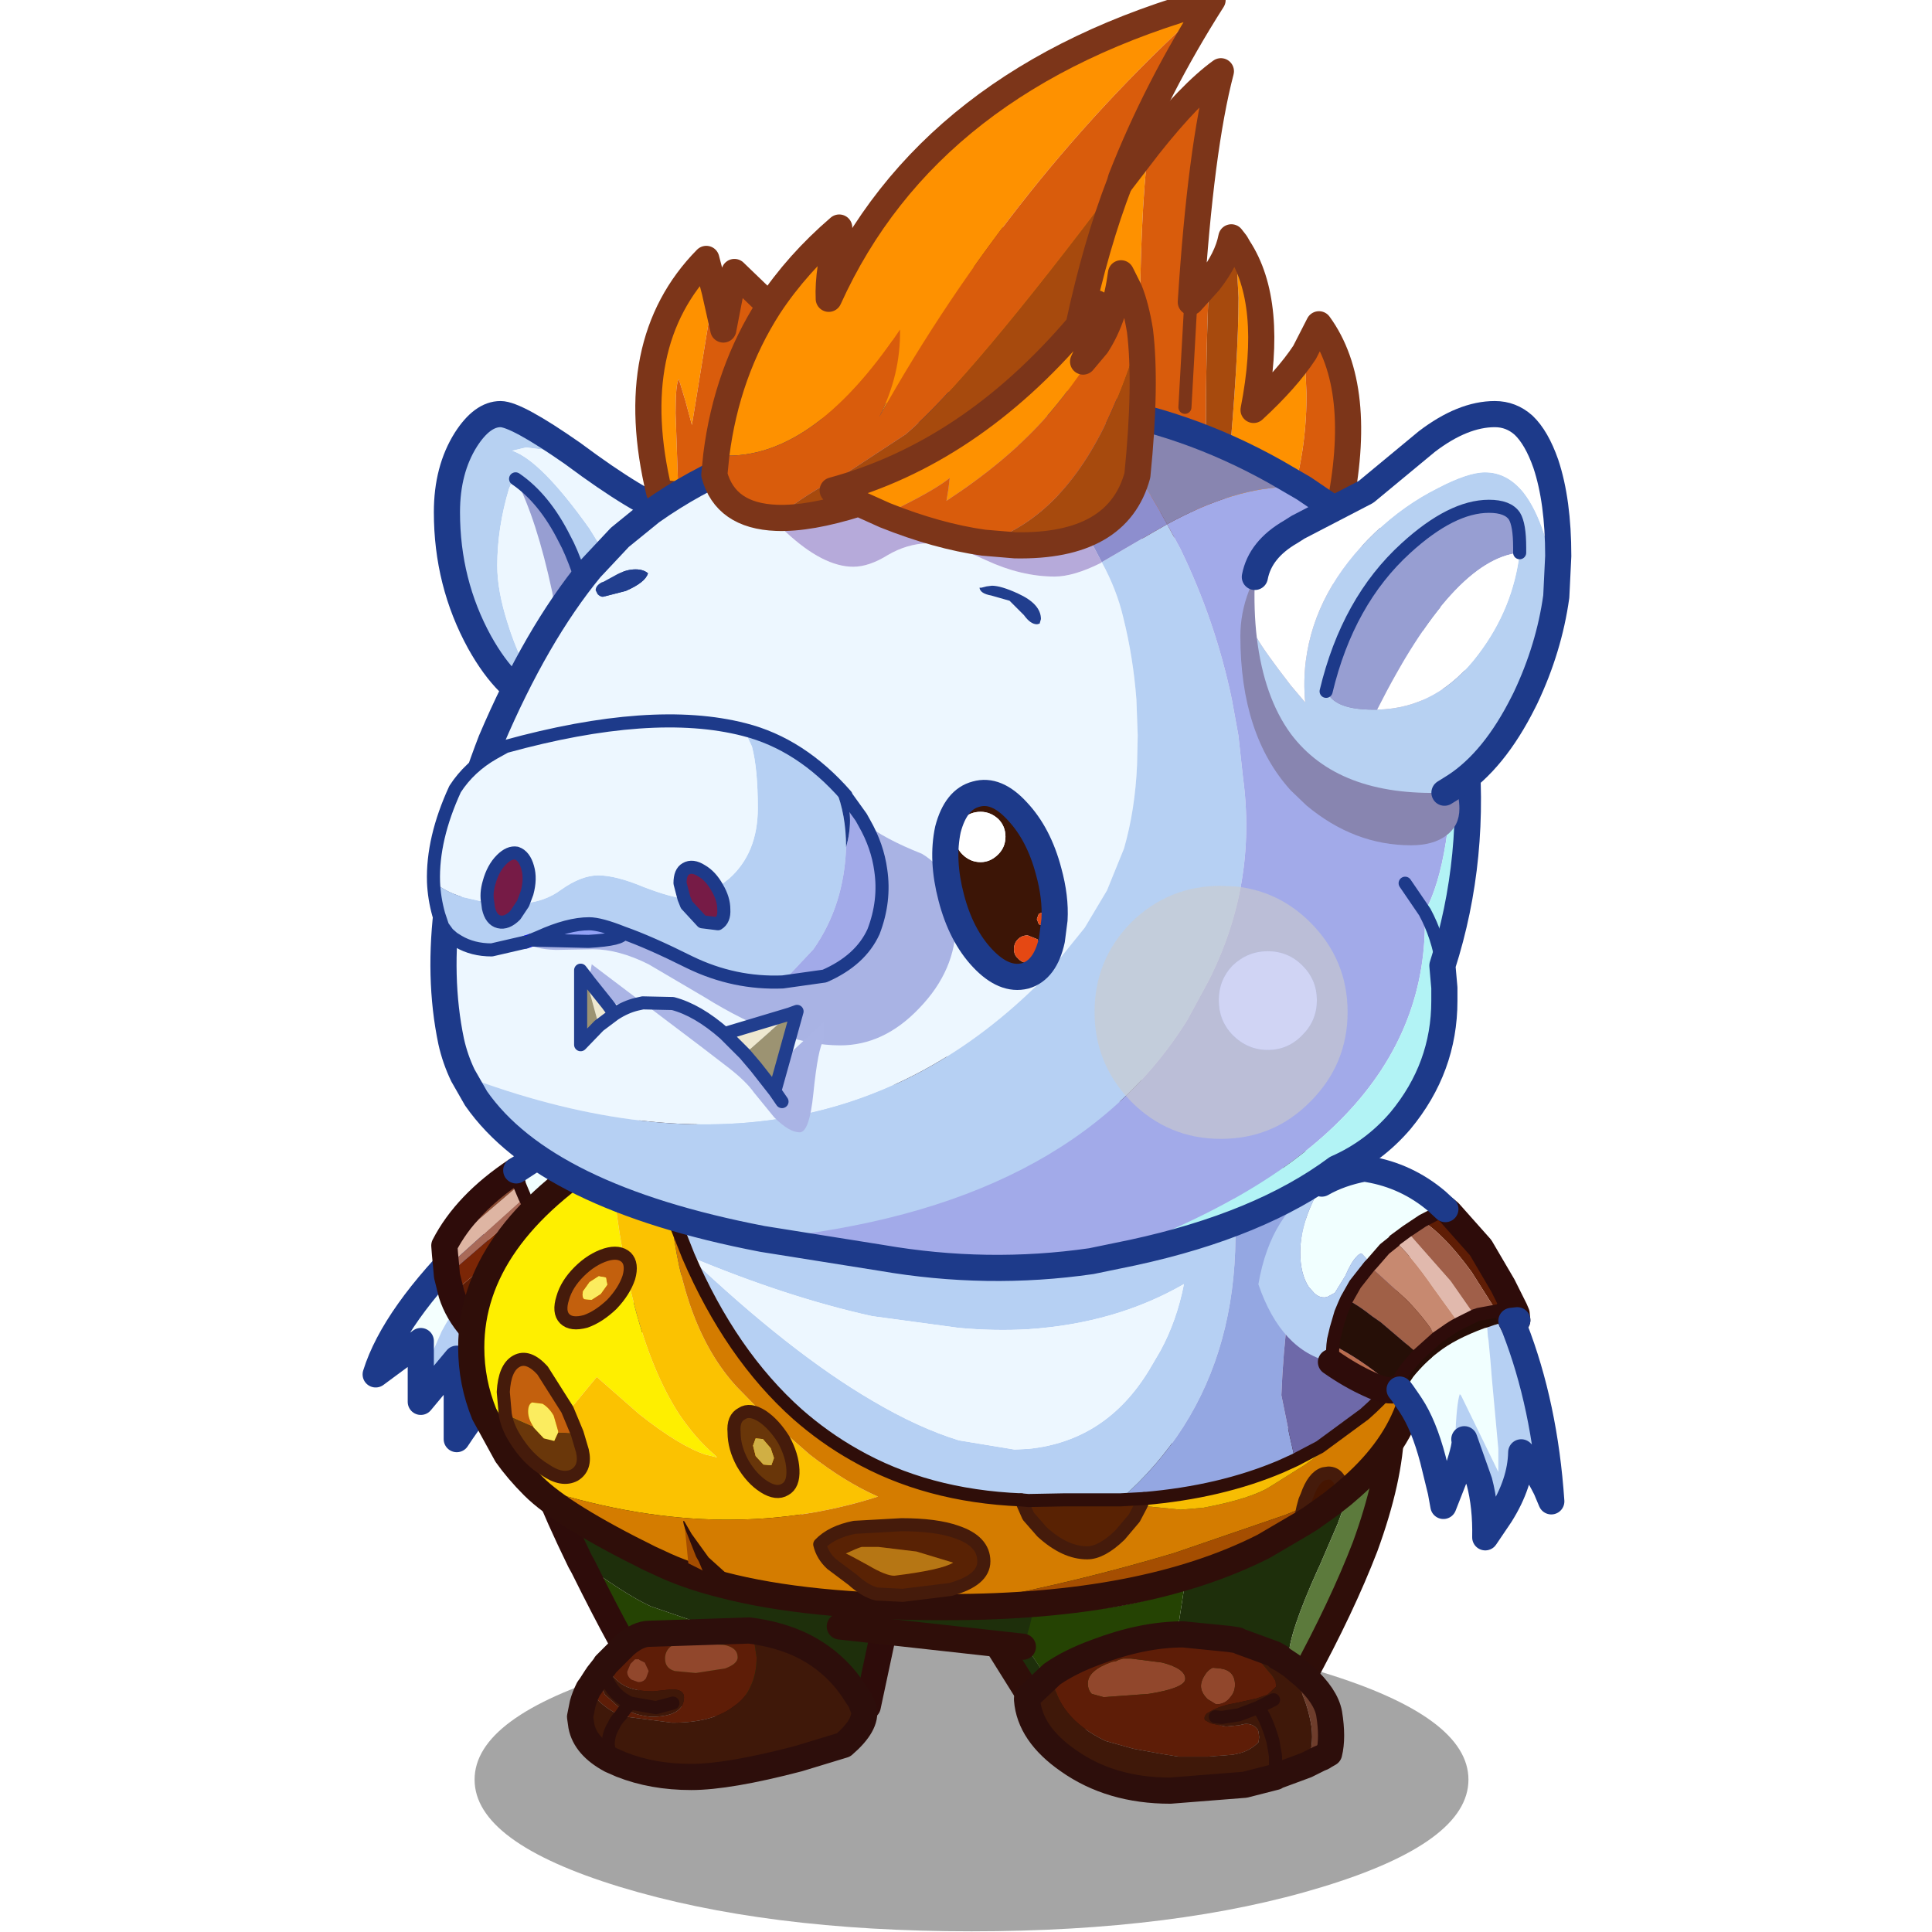 <svg xmlns:ffdec="https://www.free-decompiler.com/flash" xmlns:xlink="http://www.w3.org/1999/xlink" ffdec:objectType="frame" height="90" width="90" xmlns="http://www.w3.org/2000/svg"><use ffdec:characterId="23" height="90.6" transform="translate(0 -.6)" width="90" xlink:href="#a"/><defs><g id="a" transform="translate(0 .6)"><use ffdec:characterId="4" height="90" width="90" xlink:href="#b"/><use ffdec:characterId="22" height="116" transform="matrix(.781 0 0 .781 12.58 -.625)" width="82.15" xlink:href="#c"/></g><g id="b"><use ffdec:characterId="1" height="0" transform="matrix(.596 0 0 .596 8.7 1)" width="0" xlink:href="#sprite2"/><use ffdec:characterId="3" height="43.85" transform="scale(2.053)" width="43.85" xlink:href="#d"/></g><g id="c" transform="translate(6.3 .8)"><use ffdec:characterId="5" height="23.2" transform="translate(5.9 97.1) scale(.78)" width="76" xlink:href="#e"/><use ffdec:characterId="6" height="24.55" transform="translate(-.78 67.47) scale(.78)" width="25.7" xlink:href="#f"/><use ffdec:characterId="7" height="27.5" transform="translate(8.72 85.32) scale(.78)" width="29.85" xlink:href="#g"/><use ffdec:characterId="8" height="29.7" transform="translate(33.47 84.42) scale(.78)" width="35.75" xlink:href="#h"/><use ffdec:characterId="9" height="13.4" transform="translate(26.904 88.55) scale(.78)" width="16" xlink:href="#i"/><use ffdec:characterId="10" height="43.1" transform="translate(4.92 63.02) scale(.78)" width="74.5" xlink:href="#j"/><use ffdec:characterId="11" height="30.2" transform="translate(52.65 68.92) scale(.78)" width="23.4" xlink:href="#k"/><use ffdec:characterId="12" height="24.15" transform="translate(3.47 23.92) scale(.78)" width="19.85" xlink:href="#l"/><use ffdec:characterId="13" height="36.8" transform="translate(15.47 3.47) scale(.78)" width="55.55" xlink:href="#m"/><use ffdec:characterId="14" height="68.25" transform="translate(3.06 23.158) scale(.78)" width="80.6" xlink:href="#n"/><use ffdec:characterId="15" height="16.05" transform="translate(33.197 46.51) scale(.78)" width="10.35" xlink:href="#o"/><use ffdec:characterId="16" height="30.95" transform="translate(51.66 23.92) scale(.78)" width="25.2" xlink:href="#p"/><use ffdec:characterId="17" height="43.7" transform="translate(19.42 -.78) scale(.78)" width="40.1" xlink:href="#q"/></g><g id="f"><path d="M10.8 11.7q-2.3 2.5-3.1 4l-.05-.1-.05-.05-.7-1.75q-.35-.9-.85-.9-.25 0-1 1.4l-1.6 3.65v-2.9L0 17.6q1.4-4.5 7.3-10.3l3.5 4.4" fill="#f4fffe" fill-rule="evenodd" transform="translate(1 1)"/><path d="m3.45 17.95 1.6-3.65q.75-1.4 1-1.4.5 0 .85.9l.7 1.75.05.05.05.1q.8-1.5 3.1-4l2.6 3.25q-3.95 2.65-7.2 7.6V16.4l-2.75 3.3v-1.75" fill="#b5cff4" fill-rule="evenodd" transform="translate(1 1)"/><path d="M11.8 12.7 8.3 8.3Q2.4 14.1 1 18.6l3.45-2.55v4.65l2.75-3.3v6.15q3.25-4.95 7.2-7.6l-2.6-3.25z" fill="none" stroke="#1d3a8a" stroke-linecap="round" stroke-linejoin="round" stroke-width="2"/><path d="M11 3.1 10.75 2l3-1.95 3.4.2 1.5.4q3.05 1.15 5.05 4.2-.25 4.3-3.5 8.25l-1.55-.65q-1.05-.55-2.05-1.4L14.5 8.9l-.2-.3-.6-.7-1.35-2-.65-1.25-.3-.6-.15-.35-.25-.6" fill="#f1ffff" fill-rule="evenodd" transform="translate(1 1)"/><path d="m5.3 8.4 2.6-2.65L11 3.1l.25.6.15.35-6 5.4-.1-1.05" fill="#deb5a3" fill-rule="evenodd" transform="translate(1 1)"/><path d="M10.1 16.4 8.25 15l6.25-6.1 2.1 2.15-6.5 5.35m-2.8-2.35q-1.05-1.2-1.5-2.6l6.55-5.55 1.35 2-6.4 6.15" fill="#5f1d05" fill-rule="evenodd" transform="translate(1 1)"/><path d="m20.2 13.1-1.55 1.65-4.45 4-4.1-2.35 6.5-5.35q1 .85 2.05 1.4l1.55.65" fill="#27100a" fill-rule="evenodd" transform="translate(1 1)"/><path d="m8.25 15-.95-.95 6.4-6.15.6.7.2.3L8.25 15M5.8 11.45l-.35-1.4 6.25-5.4.65 1.25-6.55 5.55" fill="#7b2606" fill-rule="evenodd" transform="translate(1 1)"/><path d="m5.3 8.4-.05-.65Q6.9 4.55 10.75 2L11 3.1 7.9 5.75 5.3 8.4" fill="#8a4c33" fill-rule="evenodd" transform="translate(1 1)"/><path d="m5.45 10.05-.05-.6 6-5.4.3.6-6.25 5.4" fill="#a96a58" fill-rule="evenodd" transform="translate(1 1)"/><path d="M11 3.1 10.75 2m.65 2.05-.15-.35-.25-.6m1.35 2.8-.65-1.25-.3-.6m3.1 4.85-.2-.3-.6-.7-1.35-2m7.85 7.2-1.55-.65q-1.05-.55-2.05-1.4L14.5 8.9" fill="none" stroke="#2e0c0a" stroke-linecap="round" stroke-linejoin="round" transform="translate(1 1)"/><path d="M11.75 3Q7.9 5.55 6.25 8.75l.05.65.1 1.05.05.6.35 1.4q.45 1.4 1.5 2.6l.95.95 1.85 1.4 4.1 2.35 4.45-4 1.55-1.65" fill="none" stroke="#2e0c0a" stroke-linecap="round" stroke-linejoin="round" stroke-width="2"/><path d="m11.75 3 3-1.95 3.4.2 1.5.4q3.05 1.15 5.05 4.2-.25 4.3-3.5 8.25" fill="none" stroke="#1d3a8a" stroke-linecap="round" stroke-linejoin="round" stroke-width="2"/></g><g id="g"><path d="M17.05 20.4q-4.2-.5-8.65-2.4-1.45-2-4.7-8.55L3.45 9q3.45 2.55 5.4 3.45l6.55 2.25q2.8 1.05 2.8 2.15 0 1.55-1.15 3.55" fill="#254303" fill-rule="evenodd" transform="translate(1 1)"/><path d="M17.05 20.4q1.15-2 1.15-3.55 0-1.1-2.8-2.15l-6.55-2.25Q6.9 11.55 3.45 9 0 1.9 0 0l27.85 8.85-2.4 11.25-8.4.3" fill="#1e2f0b" fill-rule="evenodd" transform="translate(1 1)"/><path d="m4.45 10 .25.45Q7.95 17 9.4 19q4.45 1.9 8.65 2.4l8.4-.3 2.4-11.25L1 1q0 1.9 3.45 9z" fill="none" stroke="#2e0c0a" stroke-linecap="round" stroke-linejoin="round" stroke-width="2"/><path d="m16.4 14.3.3.4.25 1.65q0 1.25-.45 2.2-.4.95-1.3 1.55-1.6 1.25-4.7 1.25l-3.85-.5-.1-.05.35-.5-.35.5q-1.5-.65-2.45-2.05l.15-.2.45-.7.65 1.35 1.05.95.5.15q.65.45 1.95.6 2.55 0 2.55-1.5 0-.6-.95-.6l-1.4.15q-1.35 0-2.15-.4-.8-.4-1.55-1.55l.05-.1 1.5-1.5q1-.85 1.85-.85l7.65-.25m-9.1 2.55-.25.6q0 .35.3.6l.55.2q.4 0 .6-.3l.2-.55-.3-.65-.4-.2-.05-.05h-.3l-.35.35m2.65-.4q0 .75.75.95l1.6.15 2.25-.35q.95-.35.95-.85 0-.75-1.05-.95l-2.5-.15-.85.1-.6.1-.15.1q-.4.35-.4.9" fill="#5e1d07" fill-rule="evenodd" transform="translate(1 1)"/><path d="M16.4 14.3q2.35.3 4.15 1.2 2.55 1.3 4.05 3.75l.3.45.15.4.1.2q.25 1.2-1.55 2.75l-3.45 1.05q-5.35 1.4-8.2 1.4-2.95 0-5.35-.95l-.8-.35-.2-1.15q0-.8.4-1.45.2-.45.55-.8-.35.35-.55.8-.4.65-.4 1.45l.2 1.15q-1.95-1.05-2.25-2.6l-.1-.7.2-1q.15-.55.45-1.15.95 1.4 2.45 2.05l.1.05 3.85.5q3.1 0 4.7-1.25.9-.6 1.3-1.55.45-.95.45-2.2l-.25-1.65-.3-.4M4.7 17.85l.1-.15.55-.7q.75 1.15 1.55 1.55.8.4 2.15.4l1.4-.15q.95 0 .95.6 0 1.5-2.55 1.5-1.3-.15-1.95-.6l-.5-.15-1.05-.95-.65-1.35m.9.4q.55 1.1 1.7 1.6l-.4.45.4-.45q-1.15-.5-1.7-1.6m4.95 1.6-1.3.35-1.95-.35 1.95.35 1.3-.35" fill="#3f1809" fill-rule="evenodd" transform="translate(1 1)"/><path d="M9.95 16.45q0-.55.4-.9l.15-.1.6-.1.85-.1 2.5.15q1.05.2 1.05.95 0 .5-.95.85l-2.25.35-1.6-.15q-.75-.2-.75-.95m-2.65.4.35-.35h.3l.05.05.4.2.3.65-.2.55q-.2.3-.6.3l-.55-.2q-.3-.25-.3-.6l.25-.6" fill="#91472c" fill-rule="evenodd" transform="translate(1 1)"/><path d="M6.55 20.8q-.35.35-.55.8-.4.65-.4 1.45l.2 1.15m1.1-3.9.4-.45q-1.15-.5-1.7-1.6m1.3 2.05-.35.5m.75-.95 1.95.35 1.3-.35" fill="none" stroke="#2d0e0b" stroke-linecap="round" stroke-linejoin="round" transform="translate(1 1)"/><path d="m6.8 25.2.8.35q2.4.95 5.35.95 2.85 0 8.2-1.4l3.45-1.05q1.8-1.55 1.55-2.75l-.1-.2-.15-.4-.3-.45q-1.5-2.45-4.05-3.75-1.8-.9-4.15-1.2l-7.65.25q-.85 0-1.85.85l-1.5 1.5-.05.1-.55.7m1 6.5q-1.95-1.05-2.25-2.6l-.1-.7.2-1q.15-.55.45-1.15l.15-.2.45-.7" fill="none" stroke="#2d0e0b" stroke-linecap="round" stroke-linejoin="round" stroke-width="2"/></g><g id="h"><path d="m16.3 22.35 1.2-7.45.4-2.6-2.15.65q-4.2 1.15-9.25 1.15L4.1 14l.55.9.05.1 4.65 6.95-2.6-.45-3-4.8L0 4.3 32.25.2l-2.6 7.1-1.4 3.25-.1.2q-2.25 5-2.25 6.75 0 .75.3 1.7l.1.35q-4.5 2.4-10 2.8" fill="#1e2f0b" fill-rule="evenodd" transform="translate(1 1)"/><path d="M9.35 21.95 4.7 15l-.05-.1-.55-.9 2.4.1q5.05 0 9.25-1.15l2.15-.65-.4 2.6-1.2 7.45-6.95-.4" fill="#254303" fill-rule="evenodd" transform="translate(1 1)"/><path d="m26.3 19.55-.1-.35q-.3-.95-.3-1.7 0-1.75 2.25-6.75l.1-.2 1.4-3.25 2.6-7.1 1.5-.2q-.1 3.85-2 9.05Q30 13.6 26.95 19.2l-.65.35" fill="#5c7a3c" fill-rule="evenodd" transform="translate(1 1)"/><path d="M17.3 23.35q5.5-.4 10-2.8l.65-.35q3.05-5.6 4.8-10.15 1.9-5.2 2-9.05l-1.5.2L1 5.3l3.75 12.4 3 4.8 2.6.45 6.95.4z" fill="none" stroke="#2f0e09" stroke-linecap="round" stroke-linejoin="round" stroke-width="2"/><path d="M19.6 18.7q.25-.3.5-.4l.55.05q1.15.15 1.15 1.25 0 .55-.35.95-.4.55-1.1.55l-.65-.4q-.5-.5-.5-1 0-.45.4-1m-8.75 1.6q-.3-.3-.3-.8 0-1 1.85-1.65l.3-.05.2-.1.35-.1h.6l2.35.3q1.8.45 1.8 1.25 0 .7-2.8 1.15l-3.45.25-.9-.25" fill="#91472c" fill-rule="evenodd" transform="translate(1 1)"/><path d="M7.8 18.8q1.35-.95 3.4-1.7 3.55-1.35 6.65-1.35l3.5.35.65.1.1.05.1.05 1.1 1 1.35 1.6.25.4.05.45-.65.6-.85.3-1.35.3-.5.1q-1.1.2-1.95.75-.25.25-.15.5l.45.25 1.15.25 1-.1.45-.1q.65-.05 1 .45l.05.15.05.4-.05.4q-.65.65-1.5.85l-.45.1-1.95.15h-2.2l-1.25-.2-2.2-.4-2.15-.6q-3.75-1.8-4.1-5.1m3.05 1.5.9.25 3.45-.25q2.8-.45 2.8-1.15 0-.8-1.8-1.25l-2.35-.3h-.6l-.35.1-.2.1-.3.05q-1.85.65-1.85 1.65 0 .5.3.8m8.75-1.6q-.4.55-.4 1 0 .5.5 1l.65.4q.7 0 1.1-.55.35-.4.35-.95 0-1.1-1.15-1.25l-.55-.05q-.25.1-.5.4" fill="#5e1d07" fill-rule="evenodd" transform="translate(1 1)"/><path d="m22.2 16.3 2.6.95.45.25q.65.3-.15 0 1 1.1 1.7 2.5.6 1.25.85 2.8.2 1.55-.4 2.95l-2.3.85-.05.05-2.35.6-5.7.45q-4.55 0-7.8-2.3-2.95-2.05-3.15-4.65v-.1l.1-.1.05-.1L7.8 18.8q.35 3.3 4.1 5.1l2.15.6 2.2.4 1.25.2h2.2l1.95-.15.45-.1q.85-.2 1.5-.85l.05-.4-.05-.4-.05-.15q-.35-.5-1-.45l-.45.1-1 .1-1.15-.25-.45-.25q-.1-.25.15-.5.85-.55 1.95-.75l.5-.1 1.35-.3.85-.3.65-.6-.05-.45-.25-.4-1.35-1.6-1.1-1m2.7 10.35v-.05.05m-1.35-5.3-1.45.55-1.3.2-.5-.05.5.05 1.3-.2 1.45-.55 1.2-.6-1.2.6q.6.65 1.15 2.55l.2 1.15v1.55-1.55l-.2-1.15q-.55-1.9-1.15-2.55" fill="#3f1809" fill-rule="evenodd" transform="translate(1 1)"/><path d="m25.1 17.5.3.15.3.2.45.3.95.8q1.65 1.5 1.9 2.85.3 1.85 0 3.05l-.35.2-.15.1-.25.1-1 .5q.6-1.4.4-2.95-.25-1.55-.85-2.8-.7-1.4-1.7-2.5" fill="#6e3d2c" fill-rule="evenodd" transform="translate(1 1)"/><path d="m24.75 20.75-1.2.6q.6.65 1.15 2.55l.2 1.15v1.55m-4.6-4.55.5.05 1.3-.2 1.45-.55" fill="none" stroke="#2d0e0b" stroke-linecap="round" stroke-linejoin="round" transform="translate(1 1)"/><path d="M8.8 19.8q1.35-.95 3.4-1.7 3.55-1.35 6.65-1.35l3.5.35.65.1.1.05.1.05 2.6.95.45.25m-.15 0 .3.15.3.2.45.3.95.8q1.65 1.5 1.9 2.85.3 1.85 0 3.05l-.35.2-.15.1-.25.1-1 .5-2.3.85-.05.05-2.35.6-5.7.45q-4.55 0-7.8-2.3-2.95-2.05-3.15-4.65v-.1l.1-.1.05-.1L8.8 19.8m17.1 7.8v.05" fill="none" stroke="#2d0e0b" stroke-linecap="round" stroke-linejoin="round" stroke-width="2"/></g><g id="i"><path d="M.3 10.85Q-1.15 3.3 4.2.55L8.75 0q8.85 3.9 5.55 12.4l-14-1.55" fill="#1e2f0b" fill-rule="evenodd" transform="translate(.7)"/><path d="M15 12.4 1 10.85" fill="none" stroke="#2f0e09" stroke-linecap="round" stroke-linejoin="round" stroke-width="2"/></g><g id="j"><path d="M13.45 4.7q4.05-1.95 8.75-3.1 4.05-1 8.45-1.4L36.2 0l1.1.05q9.15.05 16.65 2.6l1.4.45 2.2.95q3.7 18.7-7.95 28.85h-4.35l-2.65.05-.55-.05q-7.25-.3-12.75-3.45-2.3-1.3-4.35-3.1-5.1-4.55-8.35-12.1l-1.35-3.4-1.8-6.15m3.15 9.55q7.8 7.4 14.05 11.05 3.55 2.1 6.65 3.05l4.25.7L42.6 29q5.95-.6 9.25-6.05l.85-1.45q1.25-2.3 1.8-5.1-5.2 3-11.9 3.45-2.55.15-5.3-.1l-6.65-.9q-6.55-1.45-14.05-4.6" fill="#b6d0f3" fill-rule="evenodd" transform="translate(1 1)"/><path d="M16.6 14.25q7.5 3.15 14.05 4.6l6.65.9q2.75.25 5.3.1 6.7-.45 11.9-3.45-.55 2.8-1.8 5.1l-.85 1.45Q48.55 28.4 42.6 29l-1.05.05-4.25-.7q-3.1-.95-6.65-3.05-6.25-3.65-14.05-11.05" fill="#edf7ff" fill-rule="evenodd" transform="translate(1 1)"/><path d="M4.75 31.85q-1.2-1.2-2.05-2.4L1 26.35q-1-2.45-1-5.1 0-8.5 10.6-15.05 1.15 13.75 5.3 20.15 1.25 1.85 2.7 3.1l.2.2-.85-.2q-2-.65-5.1-3.1L9.6 23.5l-2.35 2.85q-1.2 1.6-1.8 3.1-.55 1.2-.7 2.4" fill="#feef00" fill-rule="evenodd" transform="translate(1 1)"/><path d="M10.6 6.2q1.4-.8 2.85-1.5l1.8 6.15q.9 8.9 5.05 13.4l2.05 2.1 3.55 3.1q2.7 2.1 5.2 3.2-12.15 3.9-26.35-.8.15-1.2.7-2.4.6-1.5 1.8-3.1L9.6 23.5l3.25 2.85q3.1 2.45 5.1 3.1l.85.2-.2-.2q-1.45-1.25-2.7-3.1-4.15-6.4-5.3-20.15" fill="#fbc201" fill-rule="evenodd" transform="translate(1 1)"/><path d="M72.5 21.45q-.05 2.2-.75 4.2-1.1 3.3-4.35 6.2l-.75.65v-.25q-.2-1.4-1.1-1.4l-.35.05q-.8.25-1.3 1.7l-.15.35-.15.55-1.35.55-8.45 2.9q-7.35 2.2-14.75 3.6l-2.65.5.05.05h-.5q-10.25 0-16.75-1.7-2.8-.7-4.95-1.75l-.55-.25Q7 34.1 4.75 31.85q14.2 4.7 26.35.8-2.5-1.1-5.2-3.2l-3.55-3.1-2.05-2.1q-4.15-4.5-5.05-13.4l1.35 3.4q3.25 7.55 8.35 12.1 2.05 1.8 4.35 3.1 5.5 3.15 12.75 3.45l.55 1.25 1.05 1.2q1.75 1.6 3.45 1.6 1.1 0 2.5-1.35l1.1-1.3.5-.95 3.05.3L56 33.5q3.7-.7 5.15-1.65l2.55-1.6 1.25-.9 3.35-3q2.4-2.1 4.2-4.9" fill="#d47c00" fill-rule="evenodd" transform="translate(1 1)"/><path d="m63.5 34.75-2.9 1.7q-9.15 4.65-24.15 4.65l-.05-.05 2.65-.5q7.4-1.4 14.75-3.6l8.45-2.9 1.35-.55q-.2.8-.1 1.25" fill="#a54e01" fill-rule="evenodd" transform="translate(1 1)"/><path d="M57.55 4.05q2.2.95 4.25 2.15h.05l1.45.9 1.45 1q-.6 1.8-1.25 4.6-1.3 5.8-1.55 12.2l.6 2.95.45 2-1.1.5q-4.6 1.95-10.45 2.45l-1.85.1q11.65-10.15 7.95-28.85" fill="#94a7e2" fill-rule="evenodd" transform="translate(1 1)"/><path d="M64.75 8.1q7.75 5.65 7.75 13.15v.2q-1.8 2.8-4.2 4.9l-3.4 2.5-1.9 1-.45-2-.6-2.95q.25-6.4 1.55-12.2.65-2.8 1.25-4.6" fill="#6e69a9" fill-rule="evenodd" transform="translate(1 1)"/><path d="m42.05 32.9.55.05 2.65-.05h4.35l1.85-.1-.25.55-.5.95-1.1 1.3q-1.4 1.35-2.5 1.35-1.7 0-3.45-1.6l-1.05-1.2-.55-1.25" fill="#592203" fill-rule="evenodd" transform="translate(1 1)"/><path d="m66.65 32.5-.95.75-1.55 1.1-.65.4q-.1-.45.1-1.25l.15-.55.15-.35q.5-1.45 1.3-1.7l.35-.05q.9 0 1.1 1.4v.25" fill="#451501" fill-rule="evenodd" transform="translate(1 1)"/><path d="m63 29.85 1.9-1 3.4-2.5-3.35 3-1.25.9-2.55 1.6Q59.7 32.8 56 33.5l-1.75.15-3.05-.3.25-.55q5.85-.5 10.45-2.45l1.1-.5" fill="#f7bd02" fill-rule="evenodd" transform="translate(1 1)"/><path d="m51.2 33.35-.5.95-1.1 1.3q-1.4 1.35-2.5 1.35-1.7 0-3.45-1.6l-1.05-1.2-.55-1.25m21.55.6.15-.55.15-.35q.5-1.45 1.3-1.7l.35-.05q.9 0 1.1 1.4v.25m-15.2.3-.25.55m12.3 1.4q-.1-.45.1-1.25" fill="none" stroke="#451b0b" stroke-linecap="round" stroke-linejoin="round" transform="translate(1 1)"/><path d="m13.45 4.7 1.8 6.15 1.35 3.4q3.25 7.55 8.35 12.1 2.05 1.8 4.35 3.1 5.5 3.15 12.75 3.45l.55.05 2.65-.05h4.35l1.85-.1q5.85-.5 10.45-2.45l1.1-.5 1.9-1 3.4-2.5q2.4-2.1 4.2-4.9" fill="none" stroke="#2f0e09" stroke-linecap="round" stroke-linejoin="round" transform="translate(1 1)"/><path d="M14.45 5.7q4.05-1.95 8.75-3.1 4.05-1 8.45-1.4L37.2 1l1.1.05q9.15.05 16.65 2.6l1.4.45 2.2.95q2.2.95 4.25 2.15h.05l1.45.9 1.45 1q7.75 5.65 7.75 13.15v.2q-.05 2.2-.75 4.2-1.1 3.3-4.35 6.2l-.75.65-.95.75-1.55 1.1-.65.4-2.9 1.7q-9.15 4.65-24.15 4.65h-.5q-10.25 0-16.75-1.7-2.8-.7-4.95-1.75l-.55-.25Q8 35.1 5.75 32.85q-1.2-1.2-2.05-2.4L2 27.35q-1-2.45-1-5.1 0-8.5 10.6-15.05 1.4-.8 2.85-1.5z" fill="none" stroke="#2f0e09" stroke-linecap="round" stroke-linejoin="round" stroke-width="2"/><path d="m17.45 36.55.4.75.15.3q.3.8.65 1.05-.5-.25-.95-.35l-1.1-.55-.3-3.1 1.15 1.9" fill="#a44d00" fill-rule="evenodd" transform="translate(1 1)"/><path d="m17.2 37.25-.85-2.15q-.25-.75-.05-.55l.55.95 1.3 1.8 1.55 1.4.4.55v.1l-.55-.1-1.65-.45-.5-1.2-.2-.35" fill="#2f0e09" fill-rule="evenodd" transform="translate(1 1)"/><path d="M12.05 15.9q-.35 1.05-1.3 2.05-1 .95-2 1.3-1.1.3-1.6-.2T7 17.45q.3-1.05 1.25-2t2.05-1.3q1-.3 1.55.2.5.5.2 1.55m-3.4 1.65.55.05.7-.45.5-.7-.1-.55-.55-.1-.7.45-.5.7q-.1.45.1.6" fill="#c3600d" fill-rule="evenodd" transform="translate(1 1)"/><path d="M8.65 17.55q-.2-.15-.1-.6l.5-.7.7-.45.55.1.1.55-.5.7-.7.45-.55-.05" fill="#fbec5f" fill-rule="evenodd" transform="translate(1 1)"/><path d="M12.05 15.9q-.35 1.05-1.3 2.05-1 .95-2 1.3-1.1.3-1.6-.2T7 17.45q.3-1.05 1.25-2t2.05-1.3q1-.3 1.55.2.5.5.2 1.55z" fill="none" stroke="#451b0b" stroke-linecap="round" stroke-linejoin="round" transform="translate(1 1)"/><path d="M4.75 27.3q-.4-.6-.4-1.15 0-.55.3-.7l.8.1q.5.3.85.9l.35 1.2v.1l-.3.65-.8-.2-.8-.85v-.05" fill="#fbec5f" fill-rule="evenodd" transform="translate(1 1)"/><path d="M6.65 27.75v-.1l-.35-1.2q-.35-.6-.85-.9l-.8-.1q-.3.15-.3.7 0 .55.4 1.15l-2.15-.95-.15-1.7q.1-1.85 1-2.35t2 .7l1.9 3 .75 1.8H8l-1.35-.05" fill="#c3600d" fill-rule="evenodd" transform="translate(1 1)"/><path d="M6.65 27.75 8 27.8h.1l.4 1.35q.3 1.3-.6 1.85-.95.5-2.25-.4-1.35-.8-2.35-2.45-.55-.9-.7-1.8l2.15.95v.05l.8.85.8.2.3-.65" fill="#6a370a" fill-rule="evenodd" transform="translate(1 1)"/><path d="M8.1 27.8 7.35 26l-1.9-3q-1.1-1.2-2-.7-.9.5-1 2.35l.15 1.7q.15.9.7 1.8 1 1.65 2.35 2.45 1.3.9 2.25.4.9-.55.6-1.85l-.4-1.35z" fill="none" stroke="#451b0b" stroke-linecap="round" stroke-linejoin="round" transform="translate(1 1)"/><path d="M20.1 27.75q-.1-1.1.6-1.45.6-.4 1.55.2.9.6 1.65 1.8.65 1.2.7 2.3.05 1.15-.6 1.5-.65.4-1.6-.2-.95-.6-1.65-1.8-.65-1.2-.65-2.35m1.65.45-.2.55.2.8.6.65.6.05.2-.55-.25-.75-.6-.7-.55-.05" fill="#693609" fill-rule="evenodd" transform="translate(1 1)"/><path d="m21.75 28.2.55.05.6.7.25.75-.2.55-.6-.05-.6-.65-.2-.8.2-.55" fill="#d0af44" fill-rule="evenodd" transform="translate(1 1)"/><path d="M20.1 27.75q-.1-1.1.6-1.45.6-.4 1.55.2.9.6 1.65 1.8.65 1.2.7 2.3.05 1.15-.6 1.5-.65.4-1.6-.2-.95-.6-1.65-1.8-.65-1.2-.65-2.35z" fill="none" stroke="#451b0b" stroke-linecap="round" stroke-linejoin="round" transform="translate(1 1)"/><path d="m31.15 36.5 2.9.35 2.8.85q-.85.55-4.5 1-.65 0-2-.8-1.45-.8-1.7-.9.85-.4 1.2-.5h1.3" fill="#b67614" fill-rule="evenodd" transform="translate(1 1)"/><path d="M39.2 37.6q0 1.45-2.55 2.15L33 40.2l-2-.1q-.85-.2-1.85-1.1l-1.6-1.2q-.7-.65-.9-1.5.9-.95 2.65-1.3l3.6-.2q2.65 0 4.2.55 2.1.7 2.1 2.25m-8.05-1.1h-1.3q-.35.1-1.2.5.25.1 1.7.9 1.35.8 2 .8 3.65-.45 4.5-1l-2.8-.85-2.9-.35" fill="#592204" fill-rule="evenodd" transform="translate(1 1)"/><path d="M39.2 37.6q0 1.45-2.55 2.15L33 40.2l-2-.1q-.85-.2-1.85-1.1l-1.6-1.2q-.7-.65-.9-1.5.9-.95 2.65-1.3l3.6-.2q2.65 0 4.2.55 2.1.7 2.1 2.25z" fill="none" stroke="#451b0b" stroke-linecap="round" stroke-linejoin="round" transform="translate(1 1)"/></g><g id="k"><path d="M4.85 1.15Q6.25.35 8.1 0l.3.05q2.95.5 5.25 2.45l.65.6-1.75.9-1.2.8-.95.7v.05l-.75.6-1 1.15-.75-.8q-.2 0-.4.25-.4.4-.85 1.45l-.8 1.3-.55.3-.2.05H5q-.4 0-.75-.35l-.4-.45q-.65-1-.65-2.65 0-1.85 1-3.95l.65-1.3m9.1 23.55-.6-2.45q-.7-2.65-1.7-4.15l-.2-.3-.45-.65.85-1.25q.9-1.1 1.9-1.85 1.25-1 3.55-1.85l.2-.05.05.7.05.3.15 1.6.1 1.25.5 5.45v1.75l-2.85-5.85-.1-.1q-.25.7-.35 3.45-.25 2.2-1.1 4" fill="#f1ffff" fill-rule="evenodd" transform="translate(0 1)"/><path d="m12.55 4 1.75-.9.3.25 2.4 2.7 1.7 2.9.9 1.8-.4.15-.15.05-.65.25-.2-.3.65-.05.35.05-.35-.05-.65.05-1.9-3q-2-2.75-3.75-3.9" fill="#5f1d05" fill-rule="evenodd" transform="translate(0 1)"/><path d="m4.85 1.15-.65 1.3q-1 2.1-1 3.95 0 1.65.65 2.65l.4.45q.35.35.75.35h.1l.2-.05.55-.3.8-1.3q.45-1.05.85-1.45.2-.25.4-.25l.75.8-.15.15-1.1 1.4L6.75 10l-.2.45-.25.6-.35 1.2-.2.85-.05.4-.05.85-.1.45Q1.75 13.95 0 8.85q.95-5.55 4.85-7.7m14.65 10.8.1.25q2.3 5.9 2.8 13.25l-.4-.95q-.95-1.9-1.9-2.8-.05 2.35-1.6 4.8l-1.15 1.7q.05-2.35-.45-4.25l-1.15-3.25q.15.35-.5 2.3l-1.1 2.8-.2-1.1q.85-1.8 1.1-4 .1-2.75.35-3.45l.1.1 2.85 5.85v-1.75l-.5-5.45-.1-1.25-.15-1.6-.05-.3-.05-.7q1.1-.4 1.85-.5l.15.3" fill="#b6d0f3" fill-rule="evenodd" transform="translate(0 1)"/><path d="M10.4 5.55V5.5l.95-.7 3.35 3.8 1.85 2.65-1.2.6-1.95-2.7q-1.8-2.6-3-3.6" fill="#e1b9ad" fill-rule="evenodd" transform="translate(0 1)"/><path d="m8.65 7.3 1-1.15.75-.6q1.2 1 3 3.6l1.95 2.7q-.5.25-1.05.65l-.65.45q-.85-1.4-2.3-2.9L8.5 7.45l.15-.15" fill="#c78970" fill-rule="evenodd" transform="translate(0 1)"/><path d="m6.75 10 .65-1.15 1.1-1.4 2.85 2.6q1.45 1.5 2.3 2.9l-1.45 1.3-.15-.2-2.7-2.3-.65-.45q-1-.8-1.95-1.3" fill="#a06047" fill-rule="evenodd" transform="translate(0 1)"/><path d="m11.35 4.8 1.2-.8q1.75 1.15 3.75 3.9l1.9 3-1.35.25-.3.1L14.7 8.6l-3.35-3.8" fill="#a05f49" fill-rule="evenodd" transform="translate(0 1)"/><path d="m5.7 13.5.05-.4.2-.85.35-1.2.25-.6.2-.45q.95.5 1.95 1.3l.65.45 2.7 2.3.15.2-.35.4q-1.25 1.4-1.25 2.15l.05.1-.7-.55Q7.8 14.55 5.7 13.5" fill="#260f07" fill-rule="evenodd" transform="translate(0 1)"/><path d="M10.65 16.9q-.8.25-2.15-.4-1.45-.65-2.95-1.7l.1-.45.05-.85q2.1 1.05 4.25 2.85l.7.55" fill="#ba6d4f" fill-rule="evenodd" transform="translate(0 1)"/><path d="m11 17.15-.2-.25-.05-.05-.1.05-.05-.1q0-.75 1.25-2.15l.35-.4 1.45-1.3.65-.45q.55-.4 1.05-.65l1.2-.6.3-.1 1.35-.25.2.3.65-.25.3.7q-.75.1-1.85.5l-.2.05q-2.3.85-3.55 1.85-1 .75-1.9 1.85L11 17.15" fill="#260d06" fill-rule="evenodd" transform="translate(0 1)"/><path d="m8.65 7.3 1-1.15.75-.6V5.5l.95-.7 1.2-.8 1.75-.9M8.5 7.45l.15-.15M5.7 13.5l.05-.4.2-.85.35-1.2.25-.6.2-.45.65-1.15 1.1-1.4m5.15 5.5.65-.45q.55-.4 1.05-.65l1.2-.6.3-.1 1.35-.25.65-.05.35.05m-7 3.35 1.45-1.3m-8.1 1.85.1-.45.05-.85m4.9 3.3q0-.75 1.25-2.15l.35-.4" fill="none" stroke="#2e0c0a" stroke-linecap="round" stroke-linejoin="round" transform="translate(0 1)"/><path d="m14.3 4.1.3.25 2.4 2.7 1.7 2.9.9 1.8.15.35.05.5m-9 5.3-.05-.05-.1.05q-.8.25-2.15-.4-1.45-.65-2.95-1.7m5.1 2.1-.05-.1m8.75-5.15-.3-.7.15-.05.4-.15m-.25.9.15.3m-.3-1.05.55.2" fill="none" stroke="#2e0c0a" stroke-linecap="round" stroke-linejoin="round" stroke-width="2"/><path d="m14.3 4.1-.65-.6q-2.3-1.95-5.25-2.45L8.1 1q-1.85.35-3.25 1.15M19.8 12.6l-.3.35.1.25q2.3 5.9 2.8 13.25l-.4-.95q-.95-1.9-1.9-2.8-.05 2.35-1.6 4.8l-1.15 1.7q.05-2.35-.45-4.25l-1.15-3.25q.15.35-.5 2.3l-1.1 2.8-.2-1.1-.6-2.45q-.7-2.65-1.7-4.15l-.2-.3-.45-.65-.2-.25m8.55-5.25.45-.05" fill="none" stroke="#1d3a8a" stroke-linecap="round" stroke-linejoin="round" stroke-width="2"/></g><g id="l"><path d="m9.6 3-3.55-.45L5 2.8q2.2.75 5.9 5.95l2.85 4.6-2.3 3.05Q9.95 11.25 9 9.55q-1.55-3.1-3.75-4.6L5.1 4.9l-.35.8q-.9 3-.9 5.9 0 1.9.8 4.4.85 2.75 2.4 5.25l.4.6-.2.3q-2.6-.85-4.75-4.7Q0 12.9 0 7.5q0-3.25 1.45-5.55Q2.7 0 4.1 0q1.2 0 5.5 3" fill="#b7d1f2" fill-rule="evenodd" transform="translate(1 1)"/><path d="m13.75 13.35-2.85-4.6Q7.2 3.55 5 2.8l1.05-.25L9.6 3l1.3.95q4.75 3.4 6.95 3.85l-4.1 5.55m-6.3 8.5-.4-.6Q5.5 18.75 4.65 16q-.8-2.5-.8-4.4 0-2.9.9-5.9l.35-.8.15.05Q6.85 8 8.05 13.6l1.05 6.05-1.65 2.2" fill="#edf7ff" fill-rule="evenodd" transform="translate(1 1)"/><path d="M5.25 4.95q2.2 1.5 3.75 4.6.95 1.7 2.45 6.85L9.1 19.65 8.05 13.6Q6.85 8 5.25 4.95" fill="#979ed2" fill-rule="evenodd" transform="translate(1 1)"/><path d="M5.25 4.95q2.2 1.5 3.75 4.6.95 1.7 2.45 6.85" fill="none" stroke="#1d3a8a" stroke-linecap="round" stroke-linejoin="round" transform="translate(1 1)"/><path d="M10.6 4Q6.3 1 5.1 1 3.7 1 2.45 2.95 1 5.25 1 8.5q0 5.4 2.5 9.95 2.15 3.85 4.75 4.7l.2-.3 1.65-2.2 2.35-3.25 2.3-3.05 4.1-5.55q-2.2-.45-6.95-3.85L10.6 4z" fill="none" stroke="#1d3a8a" stroke-linecap="round" stroke-linejoin="round" stroke-width="2"/></g><g id="m"><path d="m2.35 32.4-1.5-.2q-2.75-11.4 3.6-17.85l.65 2.5-.5 2.5-1.25 7.7-.5-1.85-.5-1.65q-.25.3-.25 2.6l.2 5.7.05.55M19.8 15.65q8.4-2.5 16.3-7.1l2.15-2.8q-.65 5.5-.65 14.7 0 6.65.95 13l.2 1.25q-11.1.4-22.6-.65.95-6.2 2.85-14.8l.8-3.6m25.35-2.15q2.75 4.2 1.15 12.4 2.55-2.35 3.9-4.4l.15 3.2q0 5.1-1.65 9.4l-4.7.35.35-3.75q.8-8.75.8-13.4l-.2-3.7.2-.1" fill="#fe9100" fill-rule="evenodd" transform="translate(1 1)"/><path d="m5.1 16.85.65 2.9.85-4.4 2.7 2.6q5.4-.75 10.5-2.3l-.8 3.6q-1.9 8.6-2.85 14.8L2.95 32.5l-.6-.1-.05-.55-.2-5.7q0-2.3.25-2.6l.5 1.65.5 1.85 1.25-7.7.5-2.5m33.15-11.1Q41.45 1.7 43.8 0q-1.55 5.9-2.3 17.65l1.4-1.55q-.25 4.95-.25 12.1l.15 6.35-4.05.15-.2-1.25q-.95-6.35-.95-13 0-9.2.65-14.7M50.2 21.5l1.1-2.15q3.5 4.8 1.5 14.35l-4.1.4q1.65-4.3 1.65-9.4l-.15-3.2m-9.15 4.2.45-8.05-.45 8.05" fill="#d95c0c" fill-rule="evenodd" transform="translate(1 1)"/><path d="M42.9 16.1q1.4-1.8 1.7-3.4l.35.45.2.35-.2.1.2 3.7q0 4.65-.8 13.4L44 34.45l-1.2.1-.15-6.35q0-7.15.25-12.1" fill="#a74a0d" fill-rule="evenodd" transform="translate(1 1)"/><path d="m41.5 17.65-.45 8.05" fill="none" stroke="#7c3519" stroke-linecap="round" stroke-linejoin="round" transform="translate(1 1)"/><path d="m3.35 33.4-1.5-.2Q-.9 21.8 5.45 15.35l.65 2.5.65 2.9.85-4.4 2.7 2.6q5.4-.75 10.5-2.3 8.4-2.5 16.3-7.1l2.15-2.8Q42.45 2.7 44.8 1q-1.55 5.9-2.3 17.65l1.4-1.55q1.4-1.8 1.7-3.4l.35.45.2.35q2.75 4.2 1.15 12.4 2.55-2.35 3.9-4.4l1.1-2.15q3.5 4.8 1.5 14.35l-4.1.4-4.7.35-1.2.1-4.05.15q-11.1.4-22.6-.65L3.95 33.5l-.6-.1z" fill="none" stroke="#7c3519" stroke-linecap="round" stroke-linejoin="round" stroke-width="2"/></g><g id="n"><path d="M2.25 82.25q-.6-1.25-.9-2.6-2.05-9.8 3.05-23 3.45-8.1 7.6-13.15l2.25-2.4 2.4-1.95q3.25-2.3 6.9-3.8l.05.15q.45 2.55 3.35 5.2 2.85 2.65 5.15 2.65 1.2 0 2.65-.9 1.45-.85 3.05-.9h.15q1.55 0 4.3 1.3 2.7 1.25 5.25 1.25 1.45 0 3.55-1.05l.05-.05q1.15 2.1 1.65 4.25.75 3 1 6.25l.1 2.75-.05 2.25q-.15 3.45-1 6.4l-1.3 3.2-1.7 2.85-3.15 3.9q-17.4 17.6-44.4 7.4m40.05-37.4-.4.1h-.15q.05.45.9.6l1.4.4 1.1 1.1q.5.7 1 .7l.2-.05.1-.35q0-1.15-1.75-1.95-1.3-.6-2-.6l-.4.05m-25.9-1q-.35-.3-.95-.3-.65 0-1.35.35l-1.1.6-.15.05q-.45.25-.45.6l.15.3q.2.2.4.2l1.75-.45q1.5-.65 1.7-1.35" fill="#edf7ff" fill-rule="evenodd" transform="translate(.5 -29.7)"/><path d="M25.15 94.75Q8.5 91.55 3.25 84l-1-1.75q27 10.2 44.4-7.4l3.15-3.9 1.7-2.85 1.3-3.2q.85-2.95 1-6.4l.05-2.25-.1-2.75q-.25-3.25-1-6.25-.5-2.15-1.65-4.25l3.95-2.3 1.05-.6 1 1.85q2.7 5.55 3.95 11.55l.5 2.75.35 3.2q1.1 8.15-2.6 15.5L57.65 78q-9 14.45-32.5 16.75" fill="#b6d0f3" fill-rule="evenodd" transform="translate(.5 -29.7)"/><path d="m66.55 37.35 2.65 1.8q2.7 1.75 4.6 4.2 2.65 3.25 3.95 7.7l.2 5.2q0 9.6-2.15 13.5.6 17.7-25.5 26.7-7.95 1.15-16.05-.25l-9.1-1.45q23.5-2.3 32.5-16.75l1.65-3.05q3.7-7.35 2.6-15.5l-.35-3.2-.5-2.75q-1.25-6-3.95-11.55l-1-1.85q5.2-2.85 9.4-2.85l1.05.1m9.25 32.4-1.5-2.2 1.5 2.2" fill="#a2aae9" fill-rule="evenodd" transform="translate(.5 -29.7)"/><path d="M77.75 51.05q.75 2.45 1.05 5.2l.05.2q.95 9.15-1.7 17.4l.15 1.7v1q0 5.1-3.35 9.15-2.05 2.4-4.9 3.65-5.85 4.35-15.6 6.45l-3.15.65q26.1-9 25.5-26.7 2.15-3.9 2.15-13.5l-.2-5.2m-.6 22.8q-.35-2.25-1.35-4.1 1 1.85 1.35 4.1" fill="#b2f3f5" fill-rule="evenodd" transform="translate(.5 -29.7)"/><path d="m42.3 44.85.4-.05q.7 0 2 .6 1.75.8 1.75 1.95l-.1.35-.2.05q-.5 0-1-.7l-1.1-1.1-1.4-.4q-.85-.15-.9-.6h.15l.4-.1m-25.9-1q-.2.7-1.7 1.35l-1.75.45q-.2 0-.4-.2l-.15-.3q0-.35.45-.6l.15-.05 1.1-.6q.7-.35 1.35-.35.6 0 .95.3" fill="#213e8e" fill-rule="evenodd" transform="translate(.5 -29.7)"/><path d="M50 31.1q7.45 1.1 14.4 5l2.15 1.25-1.05-.1q-4.2 0-9.4 2.85-2.5-4.65-6.1-9" fill="#8885b0" fill-rule="evenodd" transform="translate(.5 -29.7)"/><path d="m23.55 35.35.45-.2q3.65-1.5 7.4-2.6l6.4-1.4 3.45-.35.95.9q3.35 3.1 5.65 6.1 1.6 2.1 2.7 4.15L51.1 43l-.05.05q-2.1 1.05-3.55 1.05-2.55 0-5.25-1.25-2.75-1.3-4.3-1.3h-.15q-1.6.05-3.05.9-1.45.9-2.65.9-2.3 0-5.15-2.65-2.9-2.65-3.35-5.2l-.05-.15" fill="#b6aada" fill-rule="evenodd" transform="translate(.5 -29.7)"/><path d="m41.25 30.8.95-.05q2.85-.15 5.65.1l2.15.25q3.6 4.35 6.1 9l-1.05.6L51.1 43l-.55-1.05q-1.1-2.05-2.7-4.15-2.3-3-5.65-6.1l-.95-.9" fill="#8d8ece" fill-rule="evenodd" transform="translate(.5 -29.7)"/><path d="m74.3 67.55 1.5 2.2q1 1.85 1.35 4.1" fill="none" stroke="#1d3a8a" stroke-linecap="round" stroke-linejoin="round" transform="translate(.5 -29.7)"/><path d="M25.65 65.05Q9 61.85 3.75 54.3l-1-1.75q-.6-1.25-.9-2.6-2.05-9.8 3.05-23 3.45-8.1 7.6-13.15l2.25-2.4 2.4-1.95q3.25-2.3 6.9-3.8l.45-.2q3.65-1.5 7.4-2.6l6.4-1.4 3.45-.35.95-.05q2.85-.15 5.65.1l2.15.25q7.45 1.1 14.4 5l2.15 1.25 2.65 1.8q2.7 1.75 4.6 4.2 2.65 3.25 3.95 7.7.75 2.45 1.05 5.2l.05.2q.95 9.15-1.7 17.4l.15 1.7v1q0 5.1-3.35 9.15-2.05 2.4-4.9 3.65Q63.7 64 53.95 66.1l-3.15.65q-7.95 1.15-16.05-.25l-9.1-1.45z" fill="none" stroke="#1d3a8a" stroke-linecap="round" stroke-linejoin="round" stroke-width="2"/><path d="M23.75 55.8q4.35 1.1 7.8 5.05v.05l-.9-.85.1.3q.8 1.95.8 4.45-.15 4.45-2.5 7.8l-2.35 2.5q-3.7.15-7.1-1.5-3.1-1.55-5.1-2.25-1.75-.7-2.6-.7-1.6 0-3.8 1l-.6.25-.45.15-2.6.6Q3 72.65 1.9 72l-.4-.25-.4-.35-.4-.55-.3-.9q-.35-1.25-.4-2.5.9.75 2.2 1.15l1.95.45.05.4q.2.9.8 1.05.6.15 1.25-.5l.6-.9q1.7-.15 2.9-1.05 1.55-1.1 2.85-1.1 1.35 0 3.5.9 2.1.8 3.05.85l.2.5 1.2 1.3 1.2.15q.5-.3.45-1.1 0-.8-.5-1.65l.9-.7q2.2-1.95 2.2-5.4 0-3-.45-4.7l-.6-1.3" fill="#b6d0f3" fill-rule="evenodd" transform="translate(.5 -29.7)"/><path d="M0 67.45q-.1-3.3 1.65-7.1 1.1-1.7 2.95-2.75l.9-.5q11.25-3.1 18.25-1.3l.6 1.3q.45 1.7.45 4.7 0 3.45-2.2 5.4l-.9.7q-.5-.9-1.2-1.3-.7-.45-1.2-.15-.45.25-.45 1.1l.3 1.15q-.95-.05-3.05-.85-2.15-.9-3.5-.9-1.3 0-2.85 1.1-1.2.9-2.9 1.05l.3-.8q.3-1.1.05-1.95-.25-.9-.85-1.1-.55-.1-1.15.5-.65.65-.95 1.75-.25.85-.1 1.55L2.2 68.6Q.9 68.2 0 67.45" fill="#edf7ff" fill-rule="evenodd" transform="translate(.5 -29.7)"/><path d="m31.55 60.9 1.15 1.6.25.45q1 1.75 1.25 3.6.35 2.35-.55 4.7-1 2.2-3.75 3.4l-3.2.45 2.35-2.5q2.35-3.35 2.5-7.8.6-2.15 0-3.9" fill="#a2aae9" fill-rule="evenodd" transform="translate(.5 -29.7)"/><path d="M32.95 62.95q1.5 1.2 4.4 2.35 2.6 1.55 2.6 5.3 0 3.6-2.8 6.5-2.7 2.85-6.05 2.85-4.45 0-10.4-3.7l-4.25-2.5q-2.3-1.15-4.25-1.15l-2.85.05q-1.65-.05-2.3-.6l.45-.15 4.35.1q2.65-.15 2.65-.65 2 .7 5.1 2.25 3.4 1.65 7.1 1.5l3.2-.45q2.75-1.2 3.75-3.4.9-2.35.55-4.7-.25-1.85-1.25-3.6" fill="#a9b3e4" fill-rule="evenodd" transform="translate(.5 -29.7)"/><path d="m7.5 71.9.6-.25q2.2-1 3.8-1 .85 0 2.6.7 0 .5-2.65.65l-4.35-.1" fill="#92a1f6" fill-rule="evenodd" transform="translate(.5 -29.7)"/><path d="M31.55 64.8q0-2.5-.8-4.45l-.1-.3.9.85q.6 1.75 0 3.9" fill="#1d3a8a" fill-rule="evenodd" transform="translate(.5 -29.7)"/><path d="M4.15 69.05q-.15-.7.1-1.55.3-1.1.95-1.75.6-.6 1.15-.5.6.2.85 1.1.25.85-.05 1.95l-.3.8-.6.9q-.65.65-1.25.5-.6-.15-.8-1.05l-.05-.4m15-.35-.3-1.15q0-.85.45-1.1.5-.3 1.2.15.7.4 1.2 1.3.5.85.5 1.65.05.8-.45 1.1l-1.2-.15-1.2-1.3-.2-.5" fill="#761b46" fill-rule="evenodd" transform="translate(.5 -29.7)"/><path d="m7.05 72.05.45-.15" fill="none" stroke="#00f" stroke-linecap="round" stroke-linejoin="round" transform="translate(.5 -29.7)"/><path d="M0 67.45q-.1-3.3 1.65-7.1 1.1-1.7 2.95-2.75l.9-.5q11.25-3.1 18.25-1.3 4.35 1.1 7.8 5.05v.05l1.15 1.6.25.45q1 1.75 1.25 3.6.35 2.35-.55 4.7-1 2.2-3.75 3.4l-3.2.45q-3.7.15-7.1-1.5-3.1-1.55-5.1-2.25-1.75-.7-2.6-.7-1.6 0-3.8 1l-.6.25 4.35.1q2.65-.15 2.65-.65m-7.45.7-2.6.6Q3 72.65 1.9 72l-.4-.25-.4-.35-.4-.55-.3-.9q-.35-1.25-.4-2.5m4.15 1.6q-.15-.7.1-1.55.3-1.1.95-1.75.6-.6 1.15-.5.6.2.85 1.1.25.85-.05 1.95l-.3.8-.6.9q-.65.65-1.25.5-.6-.15-.8-1.05l-.05-.4m15-.35-.3-1.15q0-.85.45-1.1.5-.3 1.2.15.7.4 1.2 1.3.5.85.5 1.65.05.8-.45 1.1l-1.2-.15-1.2-1.3-.2-.5z" fill="none" stroke="#1d3a8a" stroke-linecap="round" stroke-linejoin="round" transform="translate(.5 -29.7)"/><path d="m60.2 67.75 1.15.05q3.3.35 5.7 2.75 2.85 2.85 2.85 6.85 0 4-2.85 6.85-2.8 2.85-6.85 2.85-4 0-6.85-2.85l-.5-.55q-2.3-2.7-2.3-6.3 0-4 2.8-6.85 2.85-2.8 6.85-2.8m6.25 6.1q-1.1-1.1-2.65-1.1-1.55 0-2.7 1.1-1.05 1.1-1.05 2.65 0 1.55 1.05 2.65 1.15 1.15 2.7 1.15 1.55 0 2.65-1.15 1.1-1.1 1.1-2.65 0-1.55-1.1-2.65" fill="#ccc" fill-opacity=".6" fill-rule="evenodd" transform="translate(.5 -29.7)"/><path d="M66.45 73.85q1.1 1.1 1.1 2.65 0 1.55-1.1 2.65-1.1 1.15-2.65 1.15-1.55 0-2.7-1.15-1.05-1.1-1.05-2.65 0-1.55 1.05-2.65 1.15-1.1 2.7-1.1 1.55 0 2.65 1.1" fill="#fff" fill-opacity=".498" fill-rule="evenodd" transform="translate(.5 -29.7)"/><path d="m22.25 79.05 5-1.5-3.45 3.05-1.55-1.55m-10.65-4.4.3.4 1.4 1.75.55.75-1.2.9-1.05-3.8" fill="#eee8d0" fill-rule="evenodd" transform="translate(.5 -29.7)"/><path d="m11.9 75.05.05-.45.15-.85L16 76.7l-.45.1H13.3l-1.4-1.75m6.4 1.7q1.9.5 3.95 2.3l1.55 1.55.85 1 1.45 1.85.6-2.15.9-1.05 2.25-2.1v1.35q-.45.65-.8 4.1-.3 3-1.05 3-.8 0-1.95-1.15l-1.55-1.9q-.6-.85-1.95-1.9L20.4 80l-4.1-3.1v-.1l1.65-.05h.35m8.35 7.5-.55-.8.55.8" fill="#aab4e5" fill-rule="evenodd" transform="translate(.5 -29.7)"/><path d="m27.25 77.55.55-.2-1.1 3.95-.6 2.15-1.45-1.85-.85-1 3.45-3.05m-14.6.9-1.4 1.45v-5.7l.35.45 1.05 3.8" fill="#9c9372" fill-rule="evenodd" transform="translate(.5 -29.7)"/><path d="m16 76.7 2.3.05q1.9.5 3.95 2.3l5-1.5.55-.2-1.1 3.95-.6 2.15-1.45-1.85-.85-1-1.55-1.55m-10.65-4.4.3.4 1.4 1.75.55.75q.85-.55 1.7-.75l.45-.1m-3.35 1.75-1.4 1.45v-5.7l.35.45m1.05 3.8 1.2-.9m12.25 5.9.55.8" fill="none" stroke="#213e8e" stroke-linecap="round" stroke-linejoin="round" transform="translate(.5 -29.7)"/><path d="M66.15 43.55q2.3.1 5.8 4.35 3.45 4.25 5.7 10.5l.45 1.7q.35.8.35 1.75 0 1.3-1 2.05-1 .75-2.7.75-4.35 0-8-3.05l-1.2-1.15q-3.85-4.25-3.85-11.8 0-1.75.65-3.45l.4-1.05.05.05q1.05-.8 3.35-.65" fill="#8885b0" fill-rule="evenodd" transform="translate(.5 -29.7)"/></g><g id="o"><path d="M41.5 60.75q1.55-.45 3.15 1.3 1.65 1.75 2.4 4.6.55 2 .45 3.7l-.2 1.55q-.5 2.3-2.05 2.75-1.6.4-3.25-1.35t-2.4-4.65q-.75-2.85-.25-5.2.6-2.3 2.15-2.7m1.7 1.9q-.6-.55-1.35-.55-.8 0-1.4.55-.55.55-.55 1.35t.55 1.35q.6.6 1.4.6.75 0 1.35-.6.55-.55.55-1.35t-.55-1.35m3.1 7.25-.15.4.15.4.4.15.4-.15.2-.4-.2-.4q-.15-.15-.4-.15l-.4.15m-.85 1.65q-.45 0-.75.3t-.3.75q0 .45.3.7.3.35.75.35t.75-.35l.3-.7-.3-.75-.75-.3" fill="#3c1506" fill-rule="evenodd" transform="translate(-38.15 -59.65)"/><path d="M43.2 62.65q.55.55.55 1.35t-.55 1.35q-.6.6-1.35.6-.8 0-1.4-.6-.55-.55-.55-1.35t.55-1.35q.6-.55 1.4-.55.75 0 1.35.55" fill="#fff" fill-rule="evenodd" transform="translate(-38.15 -59.65)"/><path d="m45.45 71.55.75.3.3.75-.3.7q-.3.35-.75.35t-.75-.35q-.3-.25-.3-.7 0-.45.3-.75t.75-.3m.85-1.65.4-.15q.25 0 .4.15l.2.4-.2.4-.4.15-.4-.15-.15-.4.15-.4" fill="#e54813" fill-rule="evenodd" transform="translate(-38.15 -59.65)"/><path d="M3.35 1.1Q4.9.65 6.5 2.4 8.15 4.15 8.9 7q.55 2 .45 3.7l-.2 1.55q-.5 2.3-2.05 2.75-1.6.4-3.25-1.35T1.45 9Q.7 6.15 1.2 3.8q.6-2.3 2.15-2.7z" fill="none" stroke="#1d3a8a" stroke-linecap="round" stroke-linejoin="round" stroke-width="2"/></g><g id="p"><path d="M.2 17.1q.55 1 2.6 3.65l1.1 1.3q-.15-1.65.05-3.2.7-5.4 5.3-9.8 2.2-2.1 4.8-3.4 2.3-1.2 3.6-1.2 1.7 0 2.95 1.55.9 1.15 1.55 3.1.75 2.45.95 4.85-.55 3.95-2.35 7.75l-.15.3q-2.25 4.5-5.25 6.45l-.8.5q-8.15.3-11.75-4.5Q.75 21.65.2 17.1m20.1-6.5v-.4q0-1.75-.4-2.4-.5-.75-1.95-.75-2.85 0-6.35 3.2Q7.15 14.3 5.5 21.2l.15.2q.7 1.2 3.45 1.2h.3q4.65-.1 7.75-4.25 2.65-3.5 3.15-7.75" fill="#b7d1f2" fill-rule="evenodd" transform="translate(.95 1)"/><path d="M5.5 21.2q1.65-6.9 6.1-10.95 3.5-3.2 6.35-3.2 1.45 0 1.95.75.4.65.4 2.4v.4q-5.1.5-10.9 12h-.3q-2.75 0-3.45-1.2l-.15-.2" fill="#979ed2" fill-rule="evenodd" transform="translate(.95 1)"/><path d="M.05 12.45Q.45 10.35 2.8 9l.55-.35 5.2-2.7L13.2 2.1Q15.95 0 18.4 0q1.25 0 2.2.85 1 .95 1.7 2.95.95 2.85.95 7.05l-.15 3.1q-.2-2.4-.95-4.85Q21.5 7.15 20.6 6q-1.25-1.55-2.95-1.55-1.3 0-3.6 1.2-2.6 1.3-4.8 3.4-4.6 4.4-5.3 9.8-.2 1.55-.05 3.2l-1.1-1.3Q.75 18.1.2 17.1q-.25-2.1-.15-4.55v-.1M20.3 10.6q-.5 4.25-3.15 7.75-3.1 4.15-7.75 4.25 5.8-11.5 10.9-12" fill="#fff" fill-rule="evenodd" transform="translate(.95 1)"/><path d="M5.5 21.2q1.65-6.9 6.1-10.95 3.5-3.2 6.35-3.2 1.45 0 1.95.75.4.65.4 2.4v.4" fill="none" stroke="#1d3a8a" stroke-linecap="round" stroke-linejoin="round" transform="translate(.95 1)"/><path d="m24.05 14.95.15-3.1q0-4.2-.95-7.05-.7-2-1.7-2.95Q20.6 1 19.35 1q-2.45 0-5.2 2.1L9.5 6.95l-5.2 2.7-.55.35Q1.4 11.35 1 13.45m23.05 1.5q-.55 3.95-2.35 7.75l-.15.3q-2.25 4.5-5.25 6.45l-.8.5" fill="none" stroke="#1d3a8a" stroke-linecap="round" stroke-linejoin="round" stroke-width="2"/></g><g id="q"><path d="M38.1 0Q22.9 13.5 12.6 31.9q1.65-3.2 1.6-6.7Q7.3 35.5.15 34.8q.8-6.35 4.05-11.4 2.15-3.25 5.35-6-.9 3.3-.8 5.45Q16.4 5.95 38.1 0m-8.85 26.4.1.1q-2.05 3.25-4.2 5.65-2.9 3.2-7.4 6.15l.15-.9.1-.85q-1.05.85-3.55 2.1l-1.4.75-2-.9-2-1q10.5-2.85 18.8-12.6l1.4-1.7q0 2.25-1.05 4.45l1.05-1.25" fill="#fe9100" fill-rule="evenodd" transform="translate(1 1)"/><path d="M4.75 39.6Q.85 39.45 0 36.3l.15-1.5q7.15.7 14.05-9.6.05 3.5-1.6 6.7Q22.9 13.5 38.1 0q-4.3 6.75-7 13.65L31 14l-.15-.05Q19.55 29 14.65 33.2L10 36.25Q6.9 37.8 4.75 39.6m27.8-14.3q-.8 3-2.05 5.85-3.65 8.45-9.9 10.35-3.55-.5-7.55-2.1l1.4-.75q2.5-1.25 3.55-2.1l-.1.85-.15.9q4.5-2.95 7.4-6.15 2.15-2.4 4.2-5.65l-.1-.1q1.4-2.15 1.85-5.5l.65 1.3q.5 1.25.8 3.1" fill="#d95c0c" fill-rule="evenodd" transform="translate(1 1)"/><path d="M4.75 39.6Q6.9 37.8 10 36.25l4.65-3.05q4.9-4.2 16.2-19.25L31 14q-1.8 4.65-3.15 10.9-8.3 9.75-18.8 12.6l2 1q-3.8 1.2-6.3 1.1m15.85 1.9q6.25-1.9 9.9-10.35 1.25-2.85 2.05-5.85.5 4.1-.2 11.05-1.5 5.5-9.35 5.35l-2.4-.2" fill="#a74a0d" fill-rule="evenodd" transform="translate(1 1)"/><path d="M1.15 35.8 1 37.3q.85 3.15 4.75 3.3 2.5.1 6.3-1.1l2 .9q4 1.6 7.55 2.1l2.4.2q7.85.15 9.35-5.35.7-6.95.2-11.05-.3-1.85-.8-3.1l-.65-1.3q-.45 3.35-1.85 5.5l-1.05 1.25q1.05-2.2 1.05-4.45l-1.4 1.7q-8.3 9.75-18.8 12.6l2 1M32 15l.1-.35q2.7-6.9 7-13.65Q17.4 6.95 9.75 23.85q-.1-2.15.8-5.45-3.2 2.75-5.35 6-3.25 5.05-4.05 11.4m27.7-9.9Q30.2 19.65 32 15" fill="none" stroke="#7c3519" stroke-linecap="round" stroke-linejoin="round" stroke-width="2"/></g><path d="M43.85 43.85H0V0h43.85v43.85" fill="#fc0" fill-opacity="0" fill-rule="evenodd" id="r"/><path d="M38 0q15.75 0 26.85 3.4Q76 6.8 76 11.6q0 4.8-11.15 8.2-11.1 3.4-26.85 3.4-15.75 0-26.9-3.4Q0 16.4 0 11.6q0-4.8 11.1-8.2Q22.25 0 38 0" fill-opacity=".353" fill-rule="evenodd" id="e"/><use ffdec:characterId="2" height="43.85" width="43.85" xlink:href="#r" id="d"/></defs></svg>